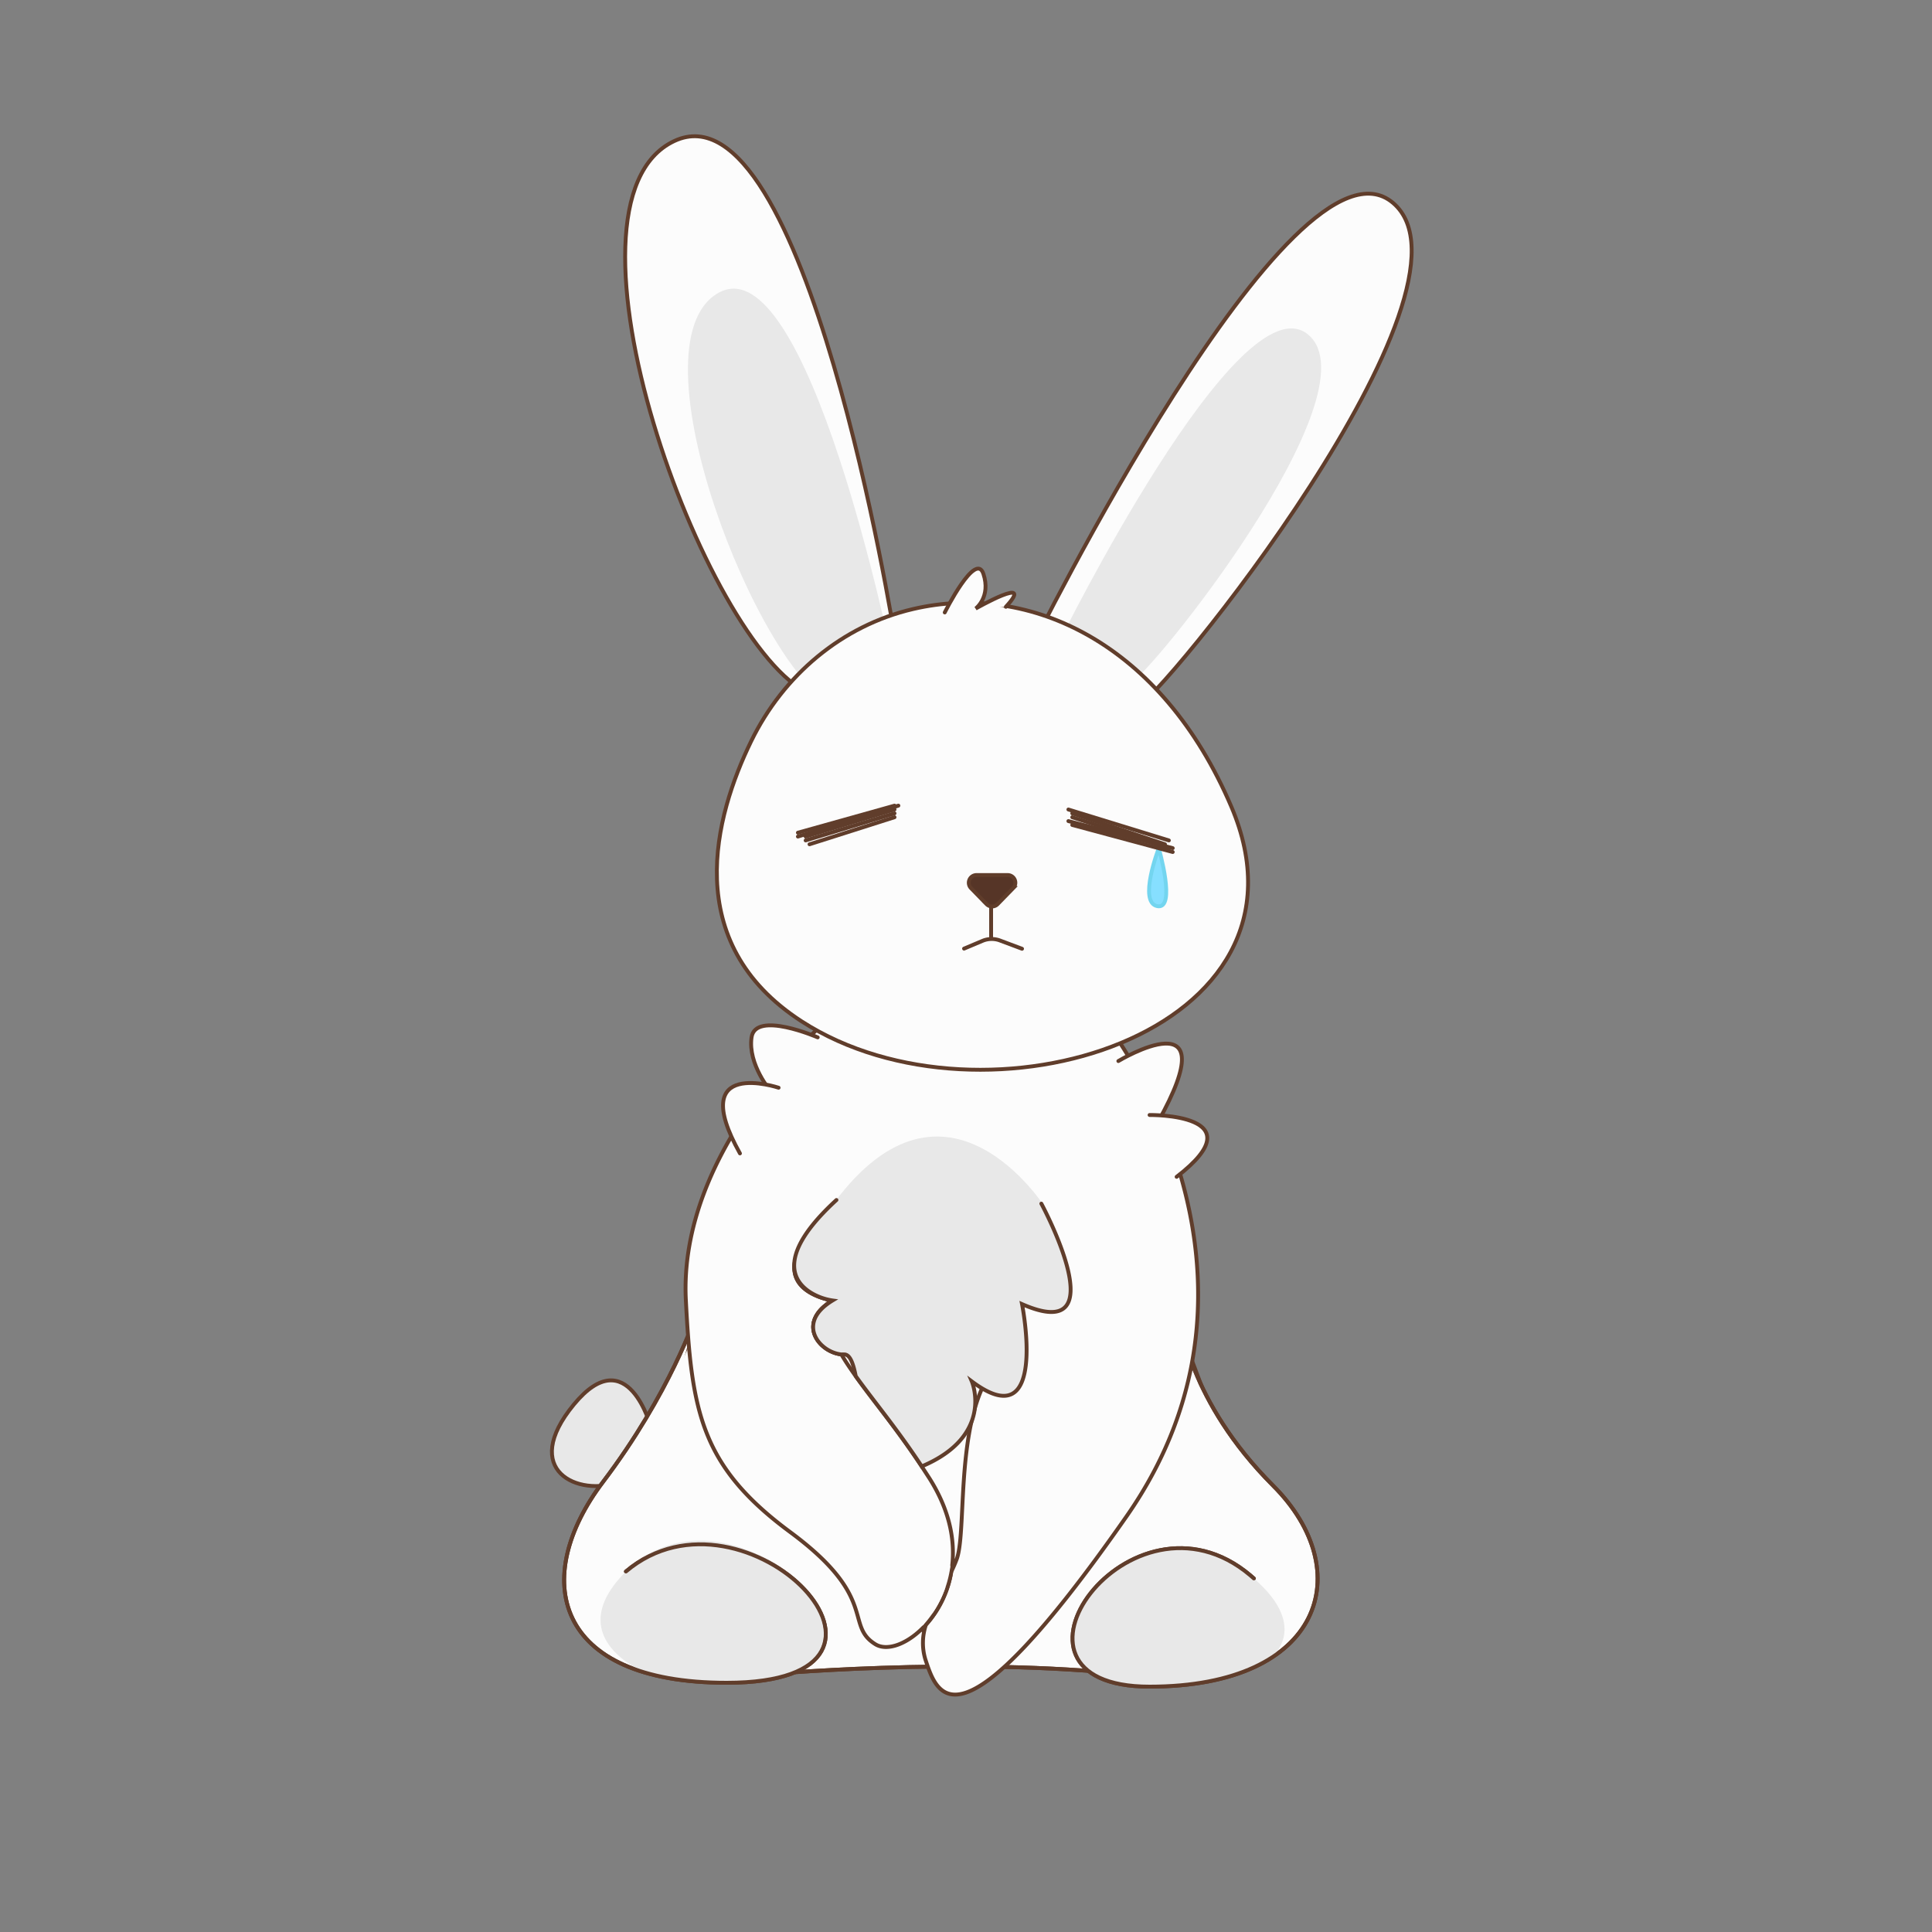 <svg xmlns="http://www.w3.org/2000/svg" viewBox="0 0 500 500"><rect x="0" y="0" width="500" height="500" fill="#808080" stroke="none"/><defs><style>.cls-1,.cls-5{fill:#fcfcfc;}.cls-1,.cls-2,.cls-3,.cls-6,.cls-8{stroke:#603d2b;stroke-linecap:round;}.cls-1,.cls-2,.cls-3,.cls-6,.cls-7,.cls-8{stroke-miterlimit:10;}.cls-2{fill:none;}.cls-3,.cls-4{fill:#e8e8e8;}.cls-6{fill:#fffefd;}.cls-7{fill:#86dfff;stroke:#73d5ef;}.cls-8{fill:#563527;}</style></defs><title>sad wabbit</title><g id="Layer_2" data-name="Layer 2"><path class="cls-1" d="M293.5,433.5c-45-5-97,0-97,0l-38-21v-19l23-54h98l28,10,24,64Z"/><path class="cls-2" d="M293.5,433.5c-45-5-97,0-97,0"/><path class="cls-3" d="M168.5,369.5s-6-23-20-6,1,24,12,20S168.5,369.5,168.5,369.5Z"/><path class="cls-1" d="M305.5,341.5s2,21,24,43,13,52-32,52c-44.56,0-4.8-54.9,26.08-28.8.31.26.61.52.92.8"/><path class="cls-4" d="M324.5,408.5l-.92-.8c-30.88-26.1-70.64,28.8-26.08,28.8,13.63,0,24-2.75,31.13-7.2C328.63,429.3,339.5,421.5,324.5,408.5Z"/><path class="cls-2" d="M305.5,341.5s2,21,24,43,13,52-32,52c-44.56,0-4.8-54.9,26.08-28.8.31.26.61.52.92.8"/><path class="cls-1" d="M180.07,340.5s-6.57,20-24,43c-18.79,24.8-13,52,32,52,57.43,0,4.8-54.9-26.08-28.8"/><path class="cls-4" d="M162,406.7c28.59-28.59,83.51,28.8,26.08,28.8a75.48,75.48,0,0,1-20.94-2.58S144.64,424.05,162,406.7Z"/><path class="cls-2" d="M180.07,340.5s-6.57,20-24,43c-18.79,24.8-13,52,32,52,57.43,0,4.8-54.9-26.08-28.8"/><path class="cls-1" d="M266.5,168.5s68-138,94-116-61,130-67,131S266.5,173.5,266.5,168.5Z"/><path class="cls-4" d="M274,166.34s46.73-94.82,64.59-79.71-41.91,89.33-46,90S274,169.77,274,166.34Z"/><path class="cls-1" d="M231.5,164.5s-23-144-57-128,8,131,35,143S231.5,164.5,231.5,164.5Z"/><path class="cls-4" d="M230.94,170.54S209,62.48,185.83,75.85s10.87,98.78,30.28,106.85S230.94,170.54,230.94,170.54Z"/><path class="cls-1" d="M287.5,266.5s-42-6-70-2a8,8,0,0,0-4.1,1.59c-.58-.4-.9-.59-.9-.59s-37,32-35,71c1.49,29,4,43,27,60s14,24,22,29c3.17,2,8.69-.12,13.15-5.06a14.69,14.69,0,0,0-.15,9.06c3,9,8,26,52-37S287.5,266.5,287.5,266.5Zm-28,85c-13,12-9,44-11.9,52a34,34,0,0,1-1.4,3.23,27.19,27.19,0,0,1-6.55,13.73c1.42-4.73,4.42-9.36,6.55-13.73,1.18-6.91,0-15.22-5.7-24.2-.65-1-1.3-2-1.95-3-6.41-9.74-12.54-17-17.08-23.36-1.41-2-2.67-3.84-3.73-5.66-5.45-.59-11.09-7.32-3.81-12.89,0-.21,1.55-.86,1.57-1.07s-1.49,0-1.46-.29c-4.66-1.14-17.73-6.2,2.46-24.71l22.2.84C252.46,329.65,265.2,346.24,259.5,351.5Z"/><path class="cls-1" d="M246.2,406.7a27.19,27.19,0,0,1-6.55,13.73C241.07,415.7,244.07,411.07,246.2,406.7Z"/><path class="cls-1" d="M236.29,157.62c-18.37,4.28-33.58,17.14-41.9,34.23-9.37,19.25-18.56,52.07,13.13,72.51,47.06,30.34,136.16,3,111.13-55.63C300.66,166.57,266.64,150.53,236.29,157.62Z"/><path class="cls-1" d="M244.5,158.5s8-16,10-10-2,9-2,9,15.64-8.91,7.82-.46"/><path class="cls-5" d="M246,405a27.9,27.9,0,0,1-7.31,15.8C240.09,415.47,243.61,410,246,405Z"/><path class="cls-6" d="M217.74,350.46c-5.45-.59-11.09-7.32-3.81-12.89C213.72,342,215.17,346.08,217.74,350.46Z"/><path class="cls-6" d="M245,312.58c-2,8.42-21.53,2-28.49,15.92a23.84,23.84,0,0,0-2.46,7.71c-4.66-1.14-17.73-6.2,2.46-24.71Z"/><path class="cls-1" d="M211.62,268.47s-16.12-7-17.12,0,5,14,5,14"/><path class="cls-1" d="M201.5,281.5s-24-8-10,17"/><path class="cls-1" d="M289.43,274.6s28.8-17.34,10.19,15.88"/><path class="cls-1" d="M297.51,288.56s28.28-.37,7,16"/><path class="cls-4" d="M270.5,312.5S245,272,215.87,311.28C185.2,352.64,269.5,323.5,269.5,323.5S274.5,321.5,270.5,312.5Z"/><path class="cls-3" d="M269.5,311.5s20,37-5,26c0,0,7,35-13,20,0,0,6,14-12.95,22-6.41-9.74-12.54-17-17.08-23.36-.67-3.33-1.48-5.62-3-5.62a6.56,6.56,0,0,1-.76,0c-5.45-.59-11.09-7.32-3.81-12.89a17.13,17.13,0,0,1,1.57-1.07s-.58-.08-1.46-.29c-4.66-1.14-17.73-7.2,2.46-25.71"/></g><g id="Layer_3" data-name="Layer 3"><path class="cls-7" d="M299.89,219.51s-5.39,14-.39,15S299.89,219.51,299.89,219.51Z"/><line class="cls-6" x1="256.5" y1="233.5" x2="256.5" y2="242.5"/><path class="cls-6" d="M249.5,245.5l4.75-2a6.14,6.14,0,0,1,4.54-.1l5.71,2.14"/><path class="cls-8" d="M258.17,234l4.06-4.17a2,2,0,0,0-1.43-3.37h-8.11a2,2,0,0,0-1.42,3.37l4.06,4.17A2,2,0,0,0,258.17,234Z"/><line class="cls-6" x1="276.5" y1="209.5" x2="302.5" y2="217.5"/><line class="cls-6" x1="277.5" y1="210.5" x2="301.5" y2="218.5"/><line class="cls-6" x1="277.5" y1="211.5" x2="302.5" y2="219.5"/><line class="cls-6" x1="276.5" y1="212.5" x2="303.5" y2="219.5"/><line class="cls-6" x1="277.5" y1="213.5" x2="303.5" y2="220.5"/><line class="cls-6" x1="231.5" y1="210.5" x2="208.5" y2="217.5"/><line class="cls-6" x1="231.5" y1="209.5" x2="208.5" y2="216.5"/><line class="cls-6" x1="231.5" y1="208.5" x2="206.5" y2="215.5"/><line class="cls-6" x1="206.5" y1="216.5" x2="232.5" y2="208.5"/><line class="cls-6" x1="231.5" y1="211.5" x2="209.5" y2="218.5"/></g></svg>